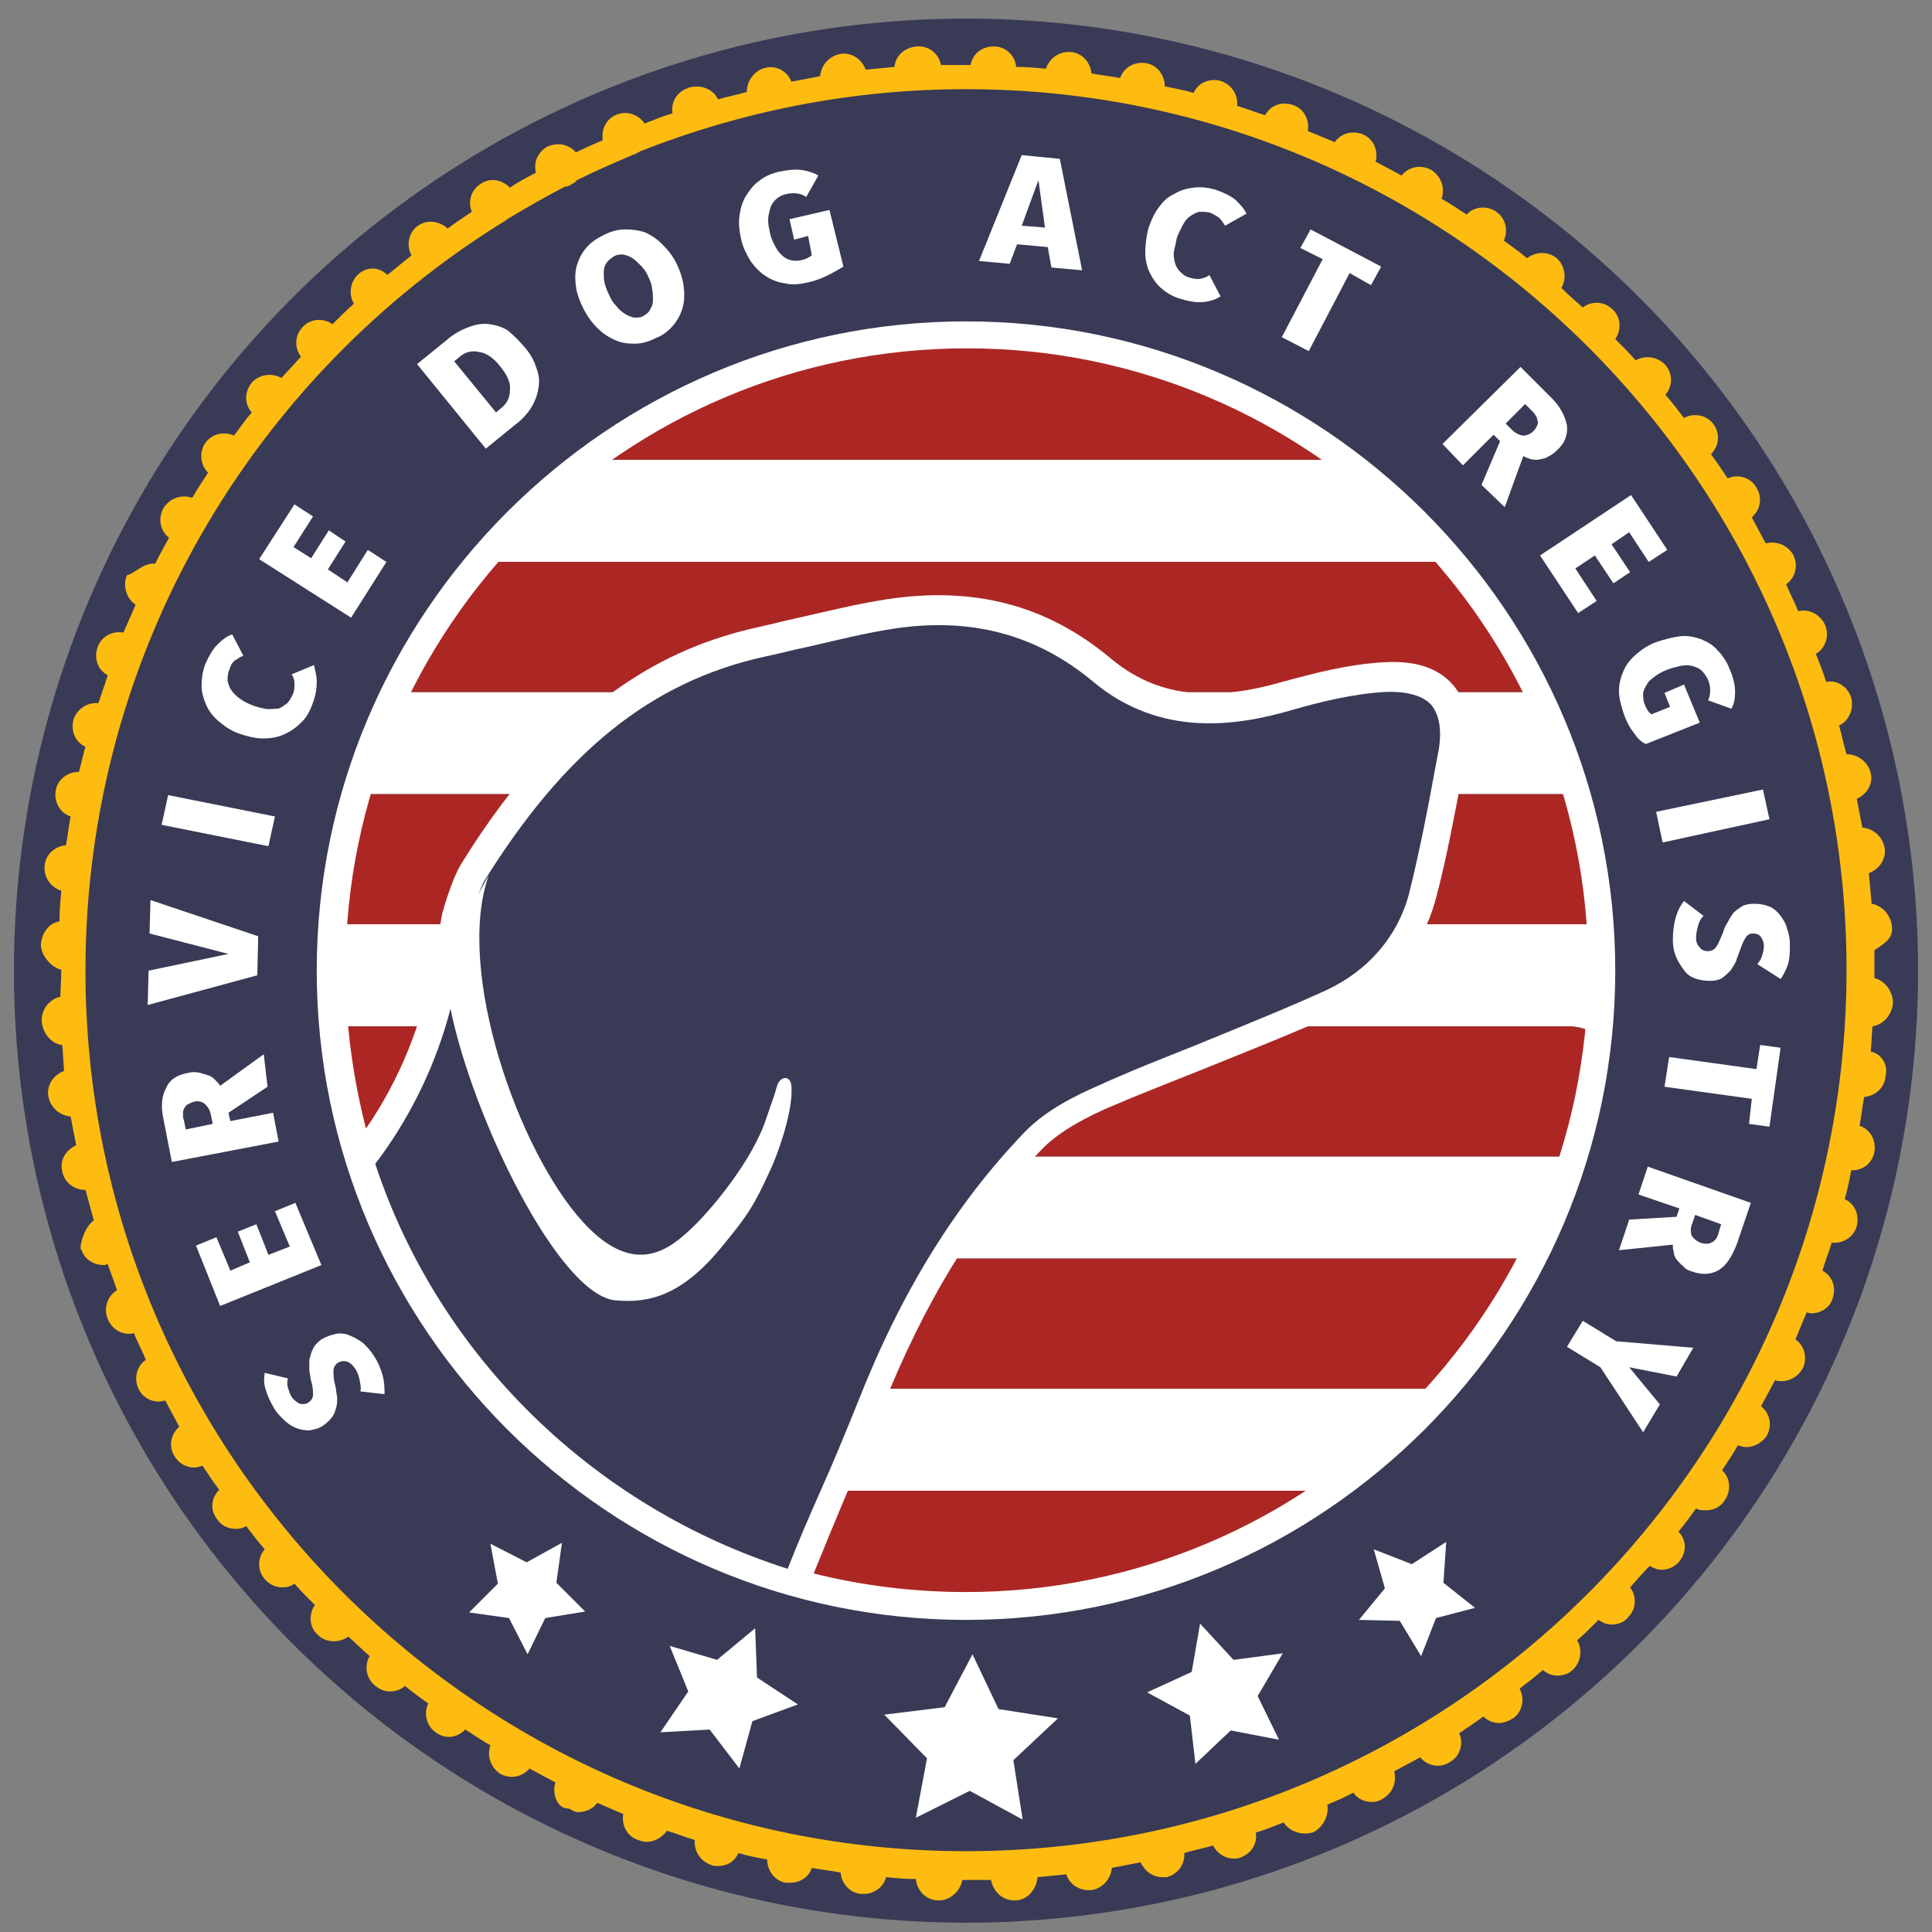 <svg id="Layer_1" xmlns="http://www.w3.org/2000/svg" viewBox="0 0 208 208"><rect x="0" y="0" width="208" height="208" fill="#808080" stroke="none"/><style>.st0{fill:#393a56}.st1{fill:#fff}.st2{fill:#ac2724}.st3{fill:#febc11}</style><circle id="XMLID_2338_" class="st0" cx="104" cy="104.5" r="102.5"/><g id="XMLID_1759_"><path id="XMLID_2189_" class="st1" d="M51.6 60.5h104.7c-3.5-4.1-7.4-7.8-11.7-11H63.3c-4.3 3.2-8.2 6.9-11.7 11z"/><path id="XMLID_2190_" class="st1" d="M64.8 160.5h78.5a71 71 0 0 0 12.2-11h-103c3.6 4.1 7.7 7.8 12.3 11z"/><path id="XMLID_2191_" class="st1" d="M43 135.5h122c1.8-3.5 3.3-7.2 4.5-11H38.6c1.1 3.8 2.7 7.5 4.4 11z"/><path id="XMLID_2192_" class="st1" d="M38.3 85.5h130.5c.3 0 .6 0 .9.1-1.1-3.8-2.5-7.5-4.2-11.1h-123c-1.7 3.5-3.1 7.2-4.2 11z"/><path id="XMLID_2193_" class="st1" d="M35.6 104.5c0 2 .1 4 .3 6h133c1.2 0 2.3.4 3.2 1 .2-2.3.4-4.6.4-7 0-1.7-.1-3.3-.2-5H35.8c-.1 1.7-.2 3.3-.2 5z"/><path id="XMLID_2194_" class="st2" d="M104 172.9c14.6 0 28.1-4.6 39.2-12.4H64.8c11.1 7.8 24.6 12.4 39.2 12.4z"/><path id="XMLID_2195_" class="st2" d="M52.5 149.5h103c3.7-4.2 6.9-8.9 9.5-14H43c2.6 5.1 5.8 9.8 9.5 14z"/><path id="XMLID_2196_" class="st2" d="M35.9 110.5c.4 4.8 1.3 9.5 2.7 14h130.8c1.3-4.2 2.2-8.5 2.6-13-.9-.6-2-1-3.2-1H35.9z"/><path id="XMLID_2197_" class="st2" d="M38.3 85.5c-1.3 4.5-2.1 9.2-2.5 14h136.4c-.3-4.8-1.2-9.5-2.5-13.9-.3 0-.6-.1-.9-.1H38.3z"/><path id="XMLID_2198_" class="st2" d="M42.5 74.5h122.9c-2.5-5-5.5-9.7-9.1-14H51.6c-3.5 4.3-6.6 9-9.1 14z"/><path id="XMLID_2199_" class="st2" d="M63.3 49.5h81.3c-11.4-8.4-25.4-13.4-40.7-13.4s-29.2 5-40.6 13.4z"/></g><g id="XMLID_2249_"><path id="XMLID_2317_" class="st1" d="M31 148.4c-.1.3-.1.7 0 1 .1.3.2.7.4 1 .2.3.5.5.8.7.3.1.7.1 1-.1.3-.2.5-.5.5-.8 0-.4 0-.9-.2-1.5-.1-.4-.1-.7-.2-1.1v-1.2c.1-.4.2-.8.4-1.2.2-.4.5-.7.9-1 .5-.3 1.1-.5 1.6-.6.5-.1 1.1 0 1.5.2.5.2 1 .5 1.4.8.4.4.8.8 1.1 1.3.5.7.8 1.5 1 2.2.2.8.2 1.4.2 2l-2.6-.3c.1-.4 0-.8-.1-1.3-.1-.4-.2-.8-.5-1.2-.2-.3-.5-.6-.8-.7-.3-.1-.6-.1-1 .1-.3.2-.5.5-.5.9s0 .9.2 1.6c.1.4.1.8.2 1.2 0 .4 0 .8-.1 1.1-.1.4-.2.7-.4 1-.2.3-.5.6-.9.9-.5.4-1.1.5-1.6.6-.5 0-1.1-.1-1.5-.3-.5-.2-.9-.5-1.3-.9s-.8-.8-1-1.2c-.4-.7-.7-1.3-.9-2-.2-.6-.2-1.2-.1-1.8l2.5.6z"/><path id="XMLID_2315_" class="st1" d="M34.6 136.2l-10.9 4.4-2.6-6.5 2.2-.9 1.5 3.6 2.1-.9-1.3-3.3 2-.8 1.3 3.3 2.3-.9-1.6-3.8 2.2-.9 2.8 6.7z"/><path id="XMLID_2312_" class="st1" d="M28.8 117l-4.2 2.8.2.9 4.6-.9.6 3.1-11.5 2.2-.9-4.6c-.3-1.4-.2-2.5.3-3.4.4-.9 1.2-1.4 2.4-1.6.4-.1.8-.1 1.2 0 .4.1.7.2 1 .3s.5.3.7.5.4.4.5.6l4.7-3.4.4 3.5zm-7.9 1.6c-.3.1-.5.2-.7.3-.2.1-.3.3-.4.5-.1.2-.1.4-.1.6 0 .2 0 .4.1.6l.2 1 2.9-.6-.2-1c-.1-.5-.3-.8-.6-1.1-.3-.3-.7-.4-1.2-.3z"/><path id="XMLID_2310_" class="st1" d="M27.8 100.8l-.1 4.2-11.8 3.2.1-3.7 8.6-1.8-8.5-2.2.1-3.6 11.6 3.9z"/><path id="XMLID_2308_" class="st1" d="M28.9 91.1l-11.5-2.3.7-3.2 11.5 2.3-.7 3.2z"/><path id="XMLID_2306_" class="st1" d="M34.1 73.4c0 .7-.1 1.5-.5 2.5-.3.8-.7 1.5-1.3 2-.5.5-1.1.9-1.8 1.2-.7.3-1.4.4-2.2.4-.8 0-1.6-.2-2.5-.5-.9-.3-1.6-.8-2.2-1.3-.6-.5-1.1-1.1-1.4-1.8-.3-.7-.5-1.4-.5-2.1s.1-1.5.4-2.3c.4-.9.8-1.6 1.3-2.1s1-.9 1.6-1.1l1.2 2.3c-.3.1-.6.3-.9.5-.3.2-.5.6-.6 1-.2.4-.2.8-.2 1.2.1.4.2.7.4 1 .2.3.5.6.9.9s.8.5 1.3.7c.5.2.9.3 1.4.4.5.1.9 0 1.3 0s.7-.3 1-.5c.3-.2.5-.6.7-1 .2-.4.2-.8.2-1.2 0-.4-.1-.7-.3-1l2.4-1c.1.5.3 1.1.3 1.8z"/><path id="XMLID_2287_" class="st1" d="M37.8 66.5l-9.9-6.3 3.8-5.9 2 1.3-2.1 3.3 1.9 1.2 1.9-3 1.8 1.2-1.9 3 2.1 1.4 2.2-3.5 2 1.3-3.8 6z"/><path id="XMLID_2284_" class="st1" d="M56.5 37.4c.6.7 1 1.4 1.2 2.1.3.7.4 1.4.3 2.1-.1.7-.3 1.4-.7 2.1s-1 1.4-1.8 2l-3.2 2.6-7.4-9.1 3.2-2.6c.8-.7 1.6-1.1 2.4-1.4s1.5-.4 2.2-.3c.7.1 1.4.3 2 .7.6.5 1.2 1.1 1.8 1.8zm-2.6 2.1c-.7-.9-1.5-1.5-2.3-1.6-.8-.2-1.5 0-2.1.5l-.6.5 4.5 5.5.6-.5c.6-.5.9-1.1.9-1.9.1-.8-.3-1.6-1-2.5z"/><path id="XMLID_2281_" class="st1" d="M72.8 28.3c.4.8.7 1.7.8 2.5.1.8.1 1.6-.1 2.3s-.5 1.3-1 1.9c-.5.6-1.1 1.1-1.9 1.4-.8.4-1.5.6-2.3.6-.8 0-1.5-.1-2.1-.4-.7-.3-1.3-.7-1.9-1.3-.6-.6-1.1-1.3-1.5-2.1-.4-.8-.7-1.6-.8-2.4-.1-.8-.1-1.5.1-2.2.2-.7.5-1.3 1-1.9.5-.6 1.1-1 1.9-1.4.8-.4 1.5-.6 2.3-.6.8 0 1.5.1 2.1.3.7.3 1.3.7 1.9 1.3s1.1 1.2 1.5 2zm-3 1.5c-.2-.5-.5-.9-.8-1.2-.3-.3-.6-.6-.9-.8-.3-.2-.6-.3-1-.4-.3 0-.7 0-1 .2-.3.2-.6.4-.8.7-.2.3-.3.6-.3 1s0 .8.1 1.2c.1.4.3.9.5 1.3.2.5.5.9.8 1.2.3.4.6.6.9.8.3.2.6.3 1 .4.3 0 .7 0 1-.2.3-.2.6-.4.7-.7.2-.3.3-.6.3-1s0-.8-.1-1.2c0-.4-.2-.9-.4-1.3z"/><path id="XMLID_2279_" class="st1" d="M89.2 29.6c-.6.3-1.3.6-2.2.8-.9.2-1.7.3-2.5.1-.8-.1-1.5-.4-2.1-.8-.6-.4-1.1-.9-1.6-1.6-.4-.7-.8-1.4-1-2.3-.2-.9-.3-1.7-.2-2.5.1-.8.3-1.5.7-2.2.4-.6.8-1.2 1.4-1.6.6-.5 1.3-.8 2.1-1 1-.2 1.8-.3 2.5-.2.7.1 1.3.3 1.8.6l-1.3 2.3c-.6-.4-1.3-.5-2.2-.3-.4.1-.8.3-1.1.6-.3.3-.5.6-.6 1-.1.4-.2.8-.2 1.2 0 .5.1.9.2 1.4.1.5.3.9.5 1.3s.4.7.7 1c.3.3.6.5 1 .6.4.1.8.1 1.2 0 .5-.1.8-.3 1.1-.5l-.4-2.1-1.5.4-.5-2.2 4.3-1 1.5 6.1c-.5.3-1 .6-1.6.9z"/><path id="XMLID_2276_" class="st1" d="M113.2 28.8l-.4-2.2-3.3-.3-.8 2.1-3.3-.3 4.6-11.4 4.1.4 2.4 12-3.3-.3zm-1.4-9.4l-1.8 4.9 2.5.2-.7-5.1z"/><path id="XMLID_2274_" class="st1" d="M129.7 32.5c-.7.1-1.5 0-2.5-.3-.8-.2-1.5-.6-2.1-1.1-.6-.5-1-1.1-1.3-1.7s-.5-1.4-.5-2.2c0-.8.1-1.6.3-2.5.3-.9.6-1.6 1.1-2.3.5-.7 1-1.2 1.7-1.5.6-.4 1.3-.6 2.1-.7s1.5 0 2.3.2c.9.3 1.7.7 2.2 1.1.5.5.9.9 1.2 1.5l-2.3 1.3c-.2-.3-.4-.6-.6-.8-.2-.2-.6-.4-1-.6-.4-.1-.8-.1-1.2-.1-.4.1-.7.3-1 .5s-.6.6-.8 1c-.2.4-.4.8-.6 1.3-.1.5-.2 1-.3 1.4s0 .9.1 1.3.3.7.6 1c.3.3.6.5 1 .6.4.1.8.2 1.2.1.4-.1.7-.2.9-.4l1.2 2.3c-.4.3-1 .5-1.7.6z"/><path id="XMLID_2272_" class="st1" d="M145.3 29.4l-4.4 8.4-2.9-1.5 4.4-8.4-2.4-1.2 1.1-2 7.6 4-1.1 2-2.3-1.3z"/><path id="XMLID_2266_" class="st1" d="M159.5 52.2l2-4.7-.7-.7-3.3 3.3-2.2-2.3 8.4-8.3 3.3 3.3c1 1 1.5 2 1.7 3 .1 1-.2 1.9-1.1 2.7-.3.3-.6.5-1 .7-.3.2-.7.2-1 .3-.3 0-.6 0-.9-.1-.3-.1-.5-.2-.7-.3l-2 5.5-2.5-2.4zm5.6-5.8c.2-.2.3-.4.4-.6.1-.2.1-.4 0-.6 0-.2-.1-.4-.2-.5-.1-.2-.2-.3-.4-.5l-.7-.7-2.1 2.1.7.7c.3.3.7.5 1.1.6.4 0 .8-.1 1.2-.5z"/><path id="XMLID_2263_" class="st1" d="M165.8 59.8l9.8-6.5 3.9 5.9-2 1.3-2.1-3.2-1.9 1.3 2 3-1.8 1.2-2-3-2.1 1.4 2.3 3.5-2 1.3-4.1-6.2z"/><path id="XMLID_2261_" class="st1" d="M175.9 78.9c-.4-.5-.8-1.2-1.1-2.1-.3-.9-.5-1.7-.5-2.4 0-.8.2-1.5.5-2.2s.8-1.3 1.4-1.8c.6-.5 1.3-1 2.2-1.3.9-.3 1.7-.5 2.5-.6s1.6.1 2.2.3c.7.3 1.3.6 1.8 1.2.5.5 1 1.2 1.3 2 .4.9.6 1.7.6 2.5 0 .7-.1 1.3-.4 1.8l-2.5-.9c.3-.7.3-1.4 0-2.2-.2-.4-.4-.7-.7-1s-.7-.4-1-.5c-.4-.1-.8-.1-1.3 0-.4.1-.9.2-1.4.4-.5.2-.9.4-1.3.7-.4.3-.7.5-.9.9-.2.3-.4.7-.4 1s0 .8.2 1.2c.2.5.4.8.7 1l2-.8-.6-1.5 2.1-.9 1.7 4.1-5.8 2.3c-.5-.2-.9-.6-1.3-1.2z"/><path id="XMLID_2259_" class="st1" d="M178.3 87.4l11.5-2.4.7 3.2-11.5 2.5-.7-3.3z"/><path id="XMLID_2257_" class="st1" d="M189.2 103.8c.2-.3.4-.5.5-.9.1-.3.2-.7.2-1 0-.4-.1-.7-.3-1-.2-.3-.5-.4-.9-.4s-.6.2-.8.5c-.2.3-.4.8-.6 1.4-.1.3-.3.7-.4 1.1-.2.4-.4.7-.6 1-.3.3-.6.6-.9.8s-.8.3-1.3.3c-.6 0-1.2-.1-1.7-.3-.5-.2-.9-.5-1.2-1-.3-.4-.6-.9-.8-1.4-.2-.5-.3-1.1-.3-1.7 0-.9.1-1.7.3-2.4.2-.7.5-1.3.9-1.8l2.1 1.6c-.3.3-.5.7-.6 1.1-.1.4-.2.8-.2 1.3 0 .4.1.7.4 1 .2.3.5.4.9.4s.7-.2.9-.5c.2-.3.4-.8.7-1.5.1-.4.3-.8.5-1.1.2-.4.4-.7.6-1 .3-.3.6-.5.9-.7.3-.2.8-.3 1.3-.3.7 0 1.2.1 1.7.3.5.2.9.6 1.2 1 .3.4.6.9.7 1.4.2.5.3 1.1.3 1.6 0 .8 0 1.5-.2 2.2-.2.6-.5 1.2-.8 1.6l-2.5-1.6z"/><path id="XMLID_2255_" class="st1" d="M188.6 118.3l-9.4-1.3.5-3.2 9.4 1.3.4-2.6 2.2.3-1.2 8.5-2.2-.3.3-2.7z"/><path id="XMLID_2252_" class="st1" d="M175.4 131.3l5.1-.3.3-.9-4.4-1.5 1-3 11.1 3.9-1.5 4.4c-.5 1.3-1.1 2.3-1.9 2.8-.8.5-1.8.6-2.9.2-.4-.1-.8-.3-1-.6-.3-.2-.5-.5-.7-.7-.2-.3-.3-.5-.3-.8-.1-.3-.1-.5-.1-.8l-5.8.6 1.1-3.3zm7.7 2.5c.3.1.5.1.7.1.2 0 .4-.1.6-.2.2-.1.3-.3.4-.4.1-.2.2-.4.2-.5l.3-1-2.8-1-.3.9c-.2.4-.2.9-.1 1.3.2.3.5.6 1 .8z"/><path id="XMLID_2250_" class="st1" d="M172.3 147.2l-3.6-2.2 1.7-2.8 3.6 2.2 8.3.7-1.8 3.1-5.1-1 3.3 4-1.8 3-4.6-7z"/></g><path id="XMLID_2335_" class="st3" d="M201.4 113.2c.1-.9.1-1.8.2-2.7 1.2-.2 2.1-1.3 2.2-2.5 0-1.2-.8-2.4-2-2.7v-3c1.2-.8 2-1.3 1.9-2.5-.1-1.2-1-2.3-2.2-2.5l-.3-3.3c1.1-.4 1.9-1.5 1.7-2.7-.2-1.2-1.2-2.1-2.4-2.2-.2-1-.4-2.1-.6-3.1 1.1-.5 1.8-1.6 1.5-2.8-.3-1.2-1.4-2-2.6-2-.3-1-.5-2-.8-3.1 1.1-.5 1.6-1.8 1.3-3-.4-1.2-1.5-1.9-2.7-1.7-.3-1-.7-2-1.1-3 1-.6 1.5-1.9 1-3.1-.5-1.1-1.7-1.8-2.9-1.5-.4-1-.9-1.9-1.3-2.9 1-.7 1.3-2 .8-3.1-.6-1.1-1.8-1.6-3-1.3-.5-.9-1-1.9-1.5-2.8.9-.8 1.2-2.1.5-3.2-.6-1.1-2-1.5-3.1-1-.6-.9-1.2-1.8-1.8-2.6.9-.9 1-2.2.3-3.2s-2.1-1.3-3.2-.7c-.6-.8-1.3-1.7-2-2.5.8-.9.8-2.3 0-3.2-.8-.9-2.2-1.1-3.2-.5-.7-.8-1.4-1.5-2.2-2.3.7-1 .6-2.4-.3-3.2-.9-.9-2.3-.9-3.2-.2-.8-.7-1.6-1.4-2.3-2.1.6-1 .4-2.4-.5-3.2-1-.8-2.3-.7-3.2 0-.8-.7-1.7-1.3-2.5-1.9.5-1.1.2-2.4-.8-3.1-1-.7-2.4-.6-3.2.3-.9-.6-1.8-1.2-2.7-1.7.4-1.1 0-2.4-1.1-3.1-1.1-.6-2.4-.4-3.2.6-.9-.5-1.9-1-2.8-1.5.3-1.2-.2-2.4-1.3-2.9s-2.4-.2-3.1.8c-1-.4-1.9-.8-2.9-1.2.2-1.2-.4-2.4-1.6-2.8-1.2-.4-2.4 0-3 1.1-1-.3-2-.7-3-1 .1-1.2-.6-2.3-1.8-2.7-1.2-.3-2.4.2-2.9 1.3-1-.3-2.1-.5-3.1-.7 0-1.2-.8-2.3-2-2.5-1.2-.2-2.4.4-2.8 1.6-1-.2-2.1-.3-3.1-.5-.1-1.2-1-2.2-2.2-2.3-1.2-.1-2.3.6-2.7 1.8-1-.1-2.1-.2-3.2-.2C109.3 6 108.3 5 107 5c-1.3 0-2.3.8-2.5 2h-3.2c-.2-1.2-1.3-2.1-2.6-2-1.3.1-2.3 1-2.4 2.2-1.1.1-2.1.2-3.1.3-.4-1.1-1.5-1.9-2.7-1.7-1.2.2-2.1 1.2-2.2 2.4-1 .2-2.1.4-3.1.6-.4-1.1-1.6-1.8-2.8-1.5-1.2.3-2 1.4-2 2.6-1 .3-2.1.5-3.1.8-.5-1.1-1.8-1.6-3-1.3-.1 0-.2 0-.2.1H74c-1.1.4-1.8 1.5-1.6 2.7-1 .3-2 .7-3 1.1-.6-.9-1.8-1.4-2.9-1-1.2.4-1.8 1.6-1.6 2.8-1 .4-2 .9-2.9 1.3-.8-.9-2-1.1-3.1-.6-1 .6-1.5 1.7-1.2 2.8-1 .5-1.9 1-2.8 1.6-.8-.8-2-1.1-3-.5-1.1.6-1.6 1.9-1.1 3.1-.9.6-1.8 1.2-2.6 1.8-.9-.8-2.2-1-3.2-.3s-1.3 2.1-.7 3.2c-.9.7-1.7 1.4-2.6 2.1-.9-.9-2.2-.9-3.1-.1-.9.8-1.1 2.2-.5 3.2-.8.7-1.5 1.4-2.3 2.2-1-.7-2.4-.6-3.2.3-.9.9-.9 2.3-.2 3.2-.7.8-1.4 1.5-2.1 2.3-1-.6-2.4-.4-3.2.5-.8 1-.8 2.3 0 3.2-.7.8-1.3 1.7-1.9 2.5-1.1-.5-2.4-.2-3.1.8-.7 1-.5 2.4.3 3.2-.6.9-1.2 1.8-1.7 2.7-1.1-.4-2.4 0-3.1 1.1-.6 1.1-.4 2.4.6 3.2-.5.9-1 1.8-1.5 2.8-1.2-.2-2.4 1.2-3 1.2-.5.9-.2 2.5.9 3.2-.4 1-.9 2-1.3 3-1.2-.2-2.4.4-2.8 1.6-.4 1.2 0 2.4 1.1 3-.3 1-.7 2-1 3-1.2-.1-2.3.6-2.7 1.8-.3 1.2.2 2.4 1.3 2.9-.2.6-.4 1.6-.7 2.7-1.2 0-2.3.8-2.5 2-.2 1.2.4 2.4 1.6 2.8-.2 1-.3 2.1-.5 3.1-1.2.1-2.2 1-2.3 2.2-.1 1.2.6 2.3 1.8 2.7-.1 1.1-.2 2.2-.2 3.3-1.2.2-1.9 1.3-2 2.5 0 1.2 1.2 2.5 2.2 2.7v.1c0 .9-.1 1.9-.1 2.8-1.2.3-2.1 1.4-2 2.7.1 1.2 1 2.4 2.2 2.5.1.9.1 1.8.2 2.8-1.1.4-1.9 1.5-1.7 2.7.2 1.2 1.2 2.1 2.4 2.2.2 1 .4 2.1.6 3.1-1.1.5-1.8 1.6-1.5 2.8.2 1.2 1.3 2 2.4 2h.1l.9 3.3c-1.1.7-1.7 3.2-1.3 3.2.3 1 1.3 1.6 2.4 1.6.1 0 .3-.1.4-.1.3.9.7 1.9 1 2.8-1 .6-1.5 1.9-1 3.1.4 1 1.3 1.6 2.3 1.6.2 0 .4 0 .5-.1.4 1 .9 1.9 1.3 2.9-1 .7-1.3 2-.8 3.1.4.9 1.3 1.4 2.2 1.4.2 0 .5-.1.7-.1.5.9 1 1.9 1.5 2.8-.9.8-1.2 2.1-.5 3.2.5.8 1.3 1.2 2.1 1.2.3 0 .6-.1.9-.2.6.9 1.2 1.8 1.8 2.6-.9.9-1 2.2-.2 3.2.5.7 1.2 1 2 1 .4 0 .8-.1 1.1-.3.6.8 1.3 1.7 2 2.5-.8.9-.8 2.3 0 3.2.5.6 1.2.9 1.9.9.5 0 .9-.1 1.3-.4.7.8 1.4 1.5 2.2 2.3-.7 1-.6 2.4.3 3.2.5.5 1.1.7 1.8.7.5 0 1.1-.2 1.5-.5.8.7 1.5 1.4 2.3 2.1-.6 1-.4 2.4.6 3.2.5.4 1 .6 1.6.6.6 0 1.2-.2 1.6-.6.8.7 1.7 1.3 2.5 1.9-.5 1.1-.2 2.4.8 3.1.4.3.9.5 1.4.5.7 0 1.3-.3 1.8-.8.9.6 1.8 1.2 2.7 1.7-.4 1.1 0 2.4 1.1 3.1.4.2.8.3 1.2.3.7 0 1.4-.3 1.9-.9.9.5 1.9 1 2.8 1.5-.4 1.2.2 2.8 1.3 2.8.3 0 .7.4 1.1.4.8 0 1.6-.3 2.1-1 .9.4 1.9.8 2.8 1.2-.2 1.2.4 2.4 1.6 2.8.3.1.6.2.9.2.9 0 1.7-.5 2.2-1.2 1 .3 2 .7 3 1-.1 1.2.6 2.3 1.8 2.7.2.1.5.1.7.1 1 0 1.8-.5 2.2-1.4 1 .3 2 .5 3.1.7 0 1.2.8 2.3 2 2.5h.5c1 0 2-.6 2.3-1.6 1 .2 2.1.3 3.1.5.1 1.2 1 2.2 2.2 2.3h.3c1.1 0 2.1-.7 2.4-1.8 1 .1 2.1.2 3.2.2.1 1.2 1.1 2.3 2.4 2.3h.1c1.2 0 2.3-1 2.5-2.2h3.1c.2 1.2 1.2 2.2 2.5 2.2h.1c1.3 0 2.3-1.2 2.4-2.5 1.1-.1 2.1-.2 3.1-.3.3 1 1.3 1.7 2.4 1.7h.3c1.2-.2 2.1-1.2 2.2-2.4 1-.2 2.1-.4 3.1-.6.4.9 1.3 1.6 2.3 1.6h.5c1.2-.3 2-1.4 1.9-2.6 1-.3 2-.5 3.1-.8.4.8 1.3 1.4 2.2 1.4.2 0 .5 0 .7-.1 1.2-.4 1.9-1.5 1.7-2.7 1-.3 2-.7 3-1.1.5.8 1.4 1.2 2.3 1.2.3 0 1-.1 1-.2.9-.5 1.6-1.7 1.4-2.9.9-.4 1.9-.8 2.8-1.3.5.7 1.2 1 2 1 .4 0 .8-.1 1.1-.3 1.1-.6 1.6-1.8 1.3-3 .9-.5 1.9-1 2.8-1.5.5.6 1.2.9 1.9.9.4 0 .9-.1 1.3-.4 1.1-.6 1.5-2 1-3.1.9-.6 1.8-1.2 2.6-1.8.5.5 1.1.7 1.7.7.5 0 1-.2 1.5-.5 1-.7 1.3-2.1.7-3.2.8-.6 1.7-1.3 2.5-2 .5.4 1 .6 1.6.6.6 0 1.2-.2 1.6-.6.9-.8 1.1-2.2.5-3.2.8-.7 1.5-1.4 2.3-2.2.4.3.9.5 1.4.5.7 0 1.3-.2 1.8-.8.9-.9.9-2.3.2-3.2.7-.8 1.4-1.6 2.1-2.3.4.2.8.4 1.3.4.7 0 1.4-.3 1.9-.9.8-1 .8-2.3-.1-3.2.7-.8 1.3-1.7 1.9-2.5.3.2.7.2 1.1.2.8 0 1.6-.4 2-1.1.7-1 .6-2.4-.3-3.2.6-.9 1.2-1.8 1.7-2.7.3.1.6.2.9.2.9 0 1.7-.5 2.2-1.2.6-1.1.4-2.4-.6-3.2.5-.9 1-1.9 1.5-2.8.2.1.5.1.7.1.9 0 1.8-.5 2.3-1.4.5-1.1.2-2.4-.8-3.1.4-1 .8-1.9 1.2-2.9.2 0 .3.1.5.1 1 0 2-.6 2.3-1.6.4-1.2 0-2.4-1.1-3 .3-1 .7-2 1-3h.3c1.1 0 2.1-.7 2.4-1.8.3-1.2-.2-2.4-1.3-2.9.3-1 .5-2 .7-3.1h.1c1.2 0 2.2-.8 2.4-2 .2-1.2-.4-2.4-1.6-2.8.2-1 .3-2.1.5-3.1 1.2-.1 2.2-1 2.3-2.2.3-1.3-.4-2.4-1.6-2.7zM104 199.3c-52.3 0-94.8-42.5-94.8-94.8 0-34.1 18.1-64.1 45.3-80.8l.1-.1c2-1.2 4.1-2.4 6.2-3.5.3 0 .5-.1.8-.3.2-.1.4-.2.5-.4 2-1 4.1-1.9 6.2-2.8.1 0 .2 0 .2-.1.2-.1.3-.1.4-.2C79.8 12 91.6 9.6 104 9.6c52.3 0 94.8 42.5 94.8 94.8 0 52.4-42.5 94.9-94.8 94.9z"/><g id="XMLID_2340_"><path id="XMLID_2341_" class="st1" d="M107.5 184l-2.8-5.9-3 5.7-6.5.8 4.6 4.7-1.2 6.4 5.8-2.9 5.7 3.1-1-6.4 4.8-4.5z"/><path id="XMLID_2342_" class="st1" d="M132.8 178.7l-3.6-3.9-.9 5.2-4.8 2.2 4.6 2.5.6 5.2 3.8-3.6 5.2 1-2.3-4.7 2.7-4.6z"/><path id="XMLID_2343_" class="st1" d="M81.3 175.3l-4.1 3.4-5.1-1.5 2 4.9-3 4.4 5.3-.3 3.2 4.2 1.4-5.1 4.9-1.8-4.4-2.9z"/><path id="XMLID_2344_" class="st1" d="M60.5 166.1l-3.8 2.1-3.9-2 .8 4.3-3.1 3.1 4.3.6 2 3.9 1.9-3.9 4.3-.7-3.1-3.1z"/><path id="XMLID_2345_" class="st1" d="M155.4 170.4l.3-4.4-3.7 2.4-4.1-1.6 1.2 4.2-2.8 3.4 4.4.1 2.3 3.8 1.6-4.1 4.2-1.1z"/></g><path id="XMLID_1786_" class="st0" d="M156.2 81.3c1.1-5.7-1.4-8.8-7.3-8.5-3.5.2-7.1 1-10.5 2-7.1 2-14 2.2-19.9-2.8-6.7-5.7-14.4-7.3-22.8-6-4.7.7-9.2 2-13.8 3-14.5 3.3-23.7 13-31.1 25-.9 1.5-1.8 4.9-1.8 4.9l-1 5.5c-1.3 6.9-4 13.5-8.1 19.2-.1.1-.2.3-.3.4 6.5 22.1 24.1 39.5 46.3 45.7 2.5-6.2 5.3-12.2 7.7-18.4 4.2-10.6 9.7-20.4 17.7-28.7 2-2 4.7-3.5 7.4-4.6 8.2-3.5 16.6-6.5 24.7-10.2 4.8-2.2 8.3-6.1 9.7-11.4 1.3-5 2.2-10.1 3.1-15.1z"/><path id="XMLID_1782_" class="st1" d="M104 34.6c-38.5 0-69.9 31.4-69.9 69.9 0 38.5 31.4 69.9 69.9 69.9s69.9-31.4 69.9-69.9c0-38.5-31.4-69.9-69.9-69.9zm-63.6 90.7c.2-.3.4-.5.6-.8 3.4-4.7 6-10.1 7.5-15.9 2.4 11.8 11.7 30.9 17.8 31.4 3.5.3 7.1-.4 11.6-6 2.6-3.2 3.2-4 5.2-8.4 1.2-2.8 2.3-6.6 2.1-8.7-.1-1.2-1.3-1.1-1.6.2-.2.8-.6 1.8-1.1 3.3-1.5 4.6-6 9.9-7.9 11.7-2.4 2.3-6.2 5.6-11.8-.5-7-7.6-13.8-27.1-10.2-37.3-.2.3-.6 1-1.1 2 .2-.5.4-1 .6-1.4 8.7-14 18-21.5 30.2-24.2 1.5-.3 2.9-.7 4.4-1 3.1-.7 6.2-1.5 9.4-2 8.4-1.3 15.5.6 21.6 5.7 7.3 6.1 15.6 4.7 21.2 3.1 3.1-.9 6.7-1.8 10.2-2 2.4-.1 4.1.4 5 1.4.9 1.1 1.2 2.9.7 5.3l-.3 1.6c-.8 4.4-1.7 9-2.8 13.4-1.2 4.6-4.4 8.3-8.9 10.4-4.6 2.1-9.4 4-14 5.9-3.5 1.4-7.1 2.8-10.6 4.4-2.3 1-5.6 2.6-7.9 5-7.4 7.7-13.3 17.2-18 29.2-1.3 3.2-2.6 6.4-4 9.5-1.2 2.7-2.4 5.5-3.5 8.3-21-6.7-37.6-23-44.4-43.6zm63.6 46.1c-5.7 0-11.2-.7-16.4-2 1.1-2.7 2.2-5.4 3.3-8 1.3-3.1 2.7-6.4 4-9.6 4.6-11.6 10.2-20.8 17.4-28.2 2-2 4.9-3.4 6.9-4.3 3.5-1.5 7.1-2.9 10.6-4.3 4.7-1.9 9.5-3.8 14.2-5.9 5.4-2.4 9.1-6.8 10.6-12.4 1.2-4.5 2-9.1 2.9-13.6l.3-1.6c.6-3.4.2-6-1.4-7.8-1.6-1.8-4-2.6-7.4-2.4-3.8.2-7.6 1.2-10.9 2.1-8 2.3-13.7 1.5-18.5-2.5-6.8-5.7-14.6-7.8-24-6.4-3.3.5-6.5 1.3-9.6 2-1.4.3-2.9.7-4.3 1-8.1 1.8-20.3 6.4-32.1 25.6-1 1.7-1.9 4.9-2 5.3l-1 5.6c-1.2 6.3-3.6 12.3-7.2 17.5-1.4-5.5-2.2-11.2-2.2-17.1 0-36.9 30-66.9 66.9-66.9s66.9 30 66.9 66.9c-.1 37-30.1 67-67 67z"/></svg>